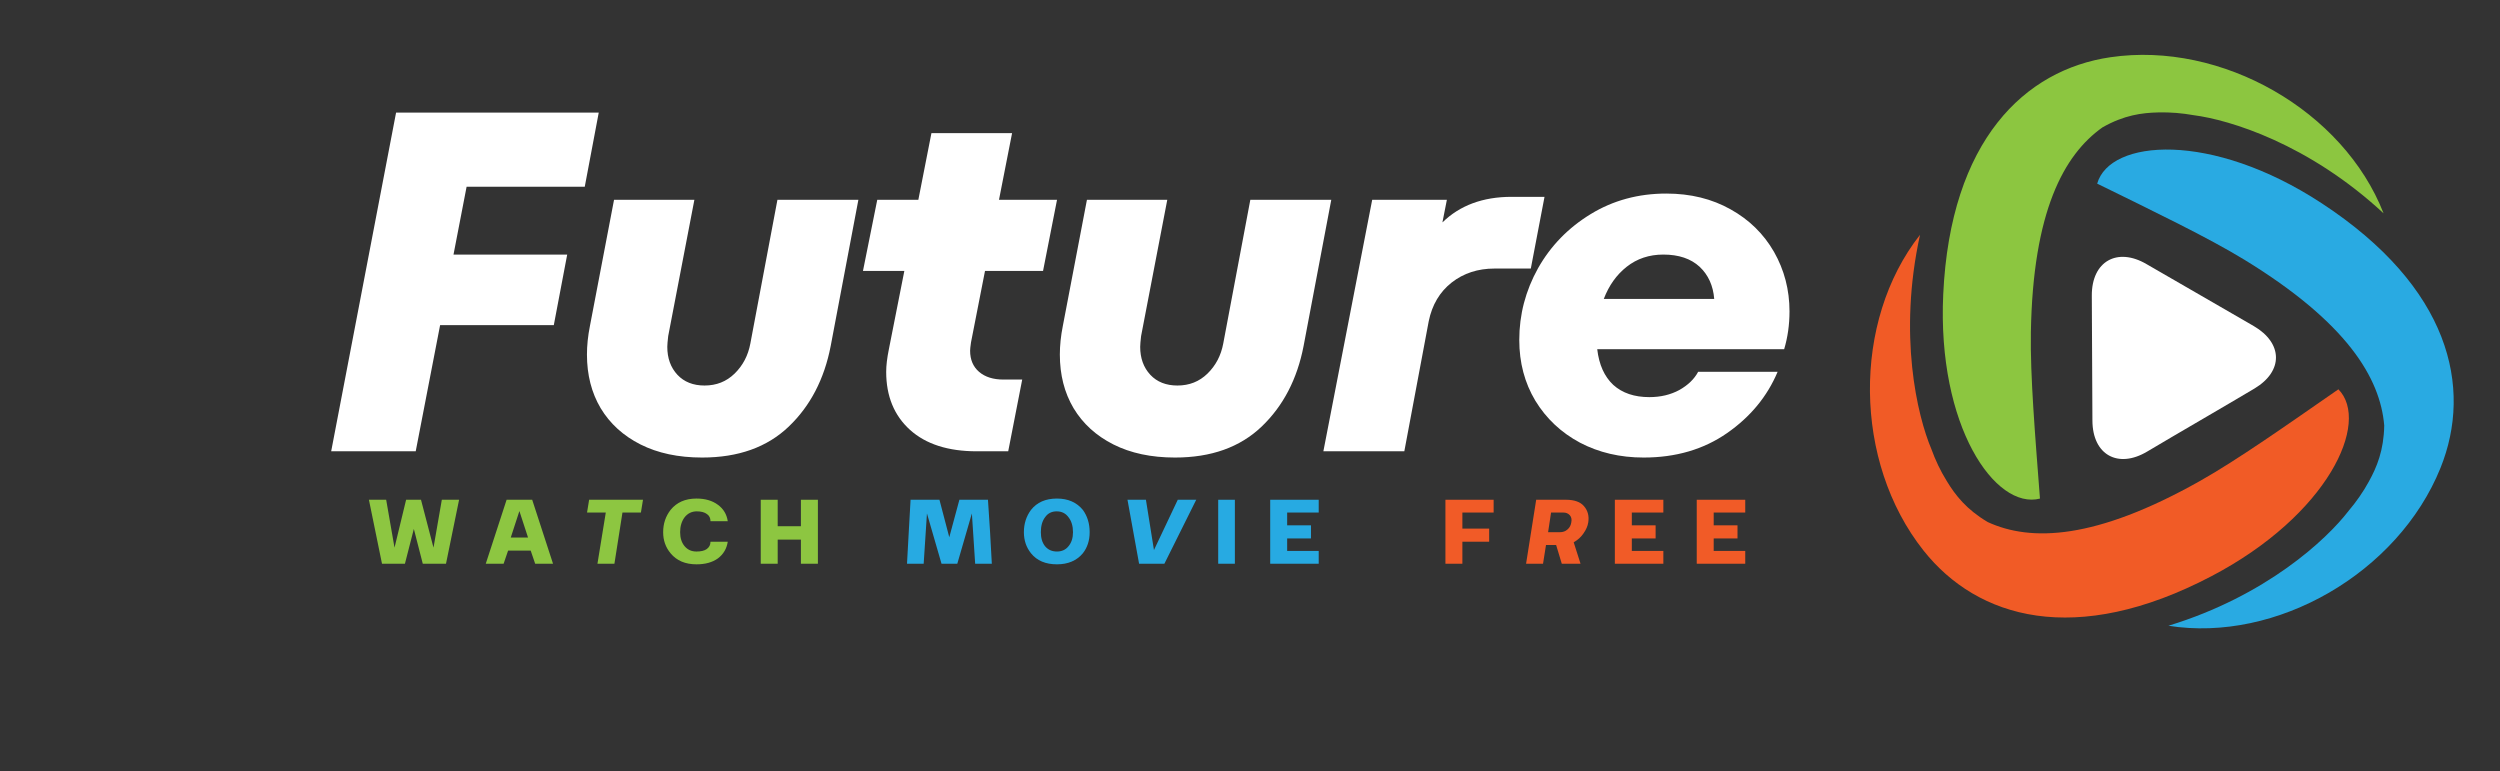 <svg xmlns="http://www.w3.org/2000/svg" xmlns:xlink="http://www.w3.org/1999/xlink" width="175" zoomAndPan="magnify" viewBox="0 0 131.25 40.5" height="54" preserveAspectRatio="xMidYMid meet" version="1.0"><rect x="0" y="0" width="131.25" height="40.5" fill="#333333" stroke="none"/><defs><g/><clipPath id="47f0817243"><path d="M 101 2.141 L 126 2.141 L 126 27 L 101 27 Z M 101 2.141 " clip-rule="nonzero"/></clipPath></defs><path fill="#ffffff" d="M 109.852 22.082 C 109.844 20.277 109.828 17.324 109.82 15.52 C 109.812 13.715 111.156 12.969 112.688 13.863 C 114.227 14.758 116.785 16.223 118.32 17.117 C 119.855 18.012 119.887 19.484 118.359 20.398 C 116.832 21.309 114.254 22.797 112.727 23.707 C 111.203 24.617 109.859 23.887 109.852 22.082 Z M 109.852 22.082 " fill-opacity="1" fill-rule="nonzero"/><g clip-path="url(#47f0817243)"><path fill="#8cc640" d="M 106.621 17.453 C 106.727 11.098 108.352 8.125 110.379 6.688 C 111.512 6.043 112.445 5.922 113.316 5.902 C 113.957 5.887 114.57 5.941 115.164 6.047 C 117.051 6.289 121.195 7.543 125.137 11.199 C 123.039 5.82 116.652 2.148 110.801 3.004 C 106.301 3.66 102.398 7.363 102.02 15.445 C 101.695 22.379 104.754 26.781 107.098 26.176 C 106.844 22.855 106.582 19.715 106.621 17.453 Z M 106.621 17.453 " fill-opacity="1" fill-rule="nonzero"/></g><path fill="#f15b26" d="M 115.508 25.246 C 109.996 28.355 106.617 28.445 104.359 27.41 C 103.238 26.746 102.66 26.004 102.207 25.258 C 101.867 24.711 101.605 24.148 101.398 23.578 C 100.656 21.82 99.645 17.594 100.801 12.328 C 97.234 16.859 97.297 24.254 100.984 28.902 C 103.816 32.473 108.965 33.992 116.102 30.25 C 122.227 27.039 124.465 22.164 122.766 20.438 C 120.039 22.328 117.477 24.137 115.508 25.246 Z M 115.508 25.246 " fill-opacity="1" fill-rule="nonzero"/><path fill="#29aae2" d="M 117.832 13.637 C 123.23 16.941 124.965 19.855 125.172 22.34 C 125.148 23.652 124.785 24.52 124.363 25.285 C 124.055 25.848 123.695 26.355 123.305 26.816 C 122.145 28.328 118.973 31.285 113.84 32.852 C 119.516 33.754 125.898 30.078 128.125 24.57 C 129.832 20.336 128.625 15.078 121.879 10.664 C 116.094 6.879 110.766 7.305 110.102 9.641 C 113.078 11.102 115.906 12.461 117.832 13.637 Z M 117.832 13.637 " fill-opacity="1" fill-rule="nonzero"/><g fill="#ffffff" fill-opacity="1"><g transform="translate(16.575, 23.693)"><g><path d="M 14.859 -17.781 L 14.125 -13.891 L 7.922 -13.891 L 7.234 -10.328 L 13.203 -10.328 L 12.5 -6.625 L 6.531 -6.625 L 5.25 0 L 0.812 0 L 4.219 -17.781 Z M 14.859 -17.781 "/></g></g></g><g fill="#ffffff" fill-opacity="1"><g transform="translate(29.471, 23.693)"><g><path d="M 7.391 0.328 C 6.141 0.328 5.062 0.098 4.156 -0.359 C 3.25 -0.816 2.551 -1.453 2.062 -2.266 C 1.582 -3.078 1.344 -4.016 1.344 -5.078 C 1.344 -5.555 1.395 -6.055 1.5 -6.578 L 2.766 -13.203 L 6.984 -13.203 L 5.609 -6.047 C 5.578 -5.773 5.562 -5.586 5.562 -5.484 C 5.562 -4.891 5.738 -4.398 6.094 -4.016 C 6.445 -3.641 6.922 -3.453 7.516 -3.453 C 8.141 -3.453 8.664 -3.66 9.094 -4.078 C 9.531 -4.504 9.805 -5.031 9.922 -5.656 L 11.344 -13.203 L 15.594 -13.203 L 14.141 -5.531 C 13.805 -3.789 13.07 -2.379 11.938 -1.297 C 10.801 -0.211 9.285 0.328 7.391 0.328 Z M 7.391 0.328 "/></g></g></g><g fill="#ffffff" fill-opacity="1"><g transform="translate(44.322, 23.693)"><g><path d="M 7.391 -9.469 L 6.656 -5.719 C 6.625 -5.508 6.609 -5.363 6.609 -5.281 C 6.609 -4.812 6.766 -4.441 7.078 -4.172 C 7.398 -3.898 7.828 -3.766 8.359 -3.766 L 9.344 -3.766 L 8.609 0 L 6.953 0 C 5.453 0 4.285 -0.375 3.453 -1.125 C 2.617 -1.883 2.203 -2.898 2.203 -4.172 C 2.203 -4.504 2.25 -4.898 2.344 -5.359 L 3.156 -9.469 L 0.984 -9.469 L 1.734 -13.203 L 3.891 -13.203 L 4.578 -16.703 L 8.812 -16.703 L 8.125 -13.203 L 11.172 -13.203 L 10.438 -9.469 Z M 7.391 -9.469 "/></g></g></g><g fill="#ffffff" fill-opacity="1"><g transform="translate(54.298, 23.693)"><g><path d="M 7.391 0.328 C 6.141 0.328 5.062 0.098 4.156 -0.359 C 3.25 -0.816 2.551 -1.453 2.062 -2.266 C 1.582 -3.078 1.344 -4.016 1.344 -5.078 C 1.344 -5.555 1.395 -6.055 1.5 -6.578 L 2.766 -13.203 L 6.984 -13.203 L 5.609 -6.047 C 5.578 -5.773 5.562 -5.586 5.562 -5.484 C 5.562 -4.891 5.738 -4.398 6.094 -4.016 C 6.445 -3.641 6.922 -3.453 7.516 -3.453 C 8.141 -3.453 8.664 -3.66 9.094 -4.078 C 9.531 -4.504 9.805 -5.031 9.922 -5.656 L 11.344 -13.203 L 15.594 -13.203 L 14.141 -5.531 C 13.805 -3.789 13.07 -2.379 11.938 -1.297 C 10.801 -0.211 9.285 0.328 7.391 0.328 Z M 7.391 0.328 "/></g></g></g><g fill="#ffffff" fill-opacity="1"><g transform="translate(69.149, 23.693)"><g><path d="M 11.938 -13.359 L 11.219 -9.594 L 9.312 -9.594 C 8.438 -9.594 7.688 -9.348 7.062 -8.859 C 6.438 -8.367 6.035 -7.691 5.859 -6.828 L 4.578 0 L 0.328 0 L 2.891 -13.203 L 6.812 -13.203 L 6.578 -12.016 C 7.492 -12.91 8.703 -13.359 10.203 -13.359 Z M 11.938 -13.359 "/></g></g></g><g fill="#ffffff" fill-opacity="1"><g transform="translate(79.074, 23.693)"><g><path d="M 8.406 -13.531 C 9.676 -13.531 10.801 -13.254 11.781 -12.703 C 12.758 -12.16 13.52 -11.414 14.062 -10.469 C 14.602 -9.52 14.875 -8.477 14.875 -7.344 C 14.875 -6.645 14.781 -5.984 14.594 -5.359 L 4.781 -5.359 C 4.875 -4.547 5.156 -3.922 5.625 -3.484 C 6.102 -3.055 6.734 -2.844 7.516 -2.844 C 8.109 -2.844 8.633 -2.969 9.094 -3.219 C 9.551 -3.477 9.879 -3.797 10.078 -4.172 L 14.25 -4.172 C 13.707 -2.879 12.82 -1.805 11.594 -0.953 C 10.363 -0.098 8.906 0.328 7.219 0.328 C 5.977 0.328 4.863 0.066 3.875 -0.453 C 2.883 -0.984 2.102 -1.719 1.531 -2.656 C 0.969 -3.594 0.688 -4.656 0.688 -5.844 C 0.688 -7.176 1.016 -8.43 1.672 -9.609 C 2.336 -10.785 3.258 -11.734 4.438 -12.453 C 5.613 -13.172 6.938 -13.531 8.406 -13.531 Z M 8.25 -10.328 C 7.508 -10.328 6.867 -10.113 6.328 -9.688 C 5.797 -9.27 5.395 -8.707 5.125 -8 L 10.922 -8 C 10.867 -8.695 10.613 -9.258 10.156 -9.688 C 9.695 -10.113 9.062 -10.328 8.25 -10.328 Z M 8.25 -10.328 "/></g></g></g><g fill="#8dc641" fill-opacity="1"><g transform="translate(19.321, 29.596)"><g><path d="M 3.438 -0.844 L 3.875 -3.359 L 4.781 -3.359 L 4.094 0 L 2.875 0 L 2.406 -1.828 L 1.938 0 L 0.734 0 L 0.047 -3.359 L 0.953 -3.359 L 1.391 -0.844 L 2 -3.359 L 2.781 -3.359 Z M 3.438 -0.844 "/></g></g></g><g fill="#8dc641" fill-opacity="1"><g transform="translate(25.456, 29.596)"><g><path d="M 3.578 0 L 2.641 0 L 2.406 -0.688 L 1.219 -0.688 L 0.984 0 L 0.047 0 L 1.141 -3.359 L 2.484 -3.359 Z M 2.266 -1.375 L 1.812 -2.766 L 1.359 -1.375 Z M 2.266 -1.375 "/></g></g></g><g fill="#8dc641" fill-opacity="1"><g transform="translate(30.382, 29.596)"><g><path d="M 1.875 0 L 0.984 0 L 1.422 -2.688 L 0.438 -2.688 L 0.547 -3.359 L 3.375 -3.359 L 3.266 -2.688 L 2.297 -2.688 Z M 1.875 0 "/></g></g></g><g fill="#8dc641" fill-opacity="1"><g transform="translate(34.66, 29.596)"><g><path d="M 1.906 -0.641 C 2.133 -0.641 2.312 -0.68 2.438 -0.766 C 2.57 -0.859 2.641 -0.988 2.641 -1.156 L 3.547 -1.156 C 3.492 -0.789 3.32 -0.5 3.031 -0.281 C 2.738 -0.07 2.363 0.031 1.906 0.031 C 1.32 0.031 0.867 -0.16 0.547 -0.547 C 0.285 -0.859 0.156 -1.227 0.156 -1.656 C 0.156 -2.102 0.285 -2.492 0.547 -2.828 C 0.867 -3.223 1.32 -3.422 1.906 -3.422 C 2.363 -3.422 2.738 -3.312 3.031 -3.094 C 3.32 -2.883 3.492 -2.598 3.547 -2.234 L 2.641 -2.234 C 2.641 -2.398 2.578 -2.523 2.453 -2.609 C 2.328 -2.703 2.148 -2.75 1.922 -2.75 C 1.66 -2.75 1.445 -2.645 1.281 -2.438 C 1.125 -2.227 1.047 -1.969 1.047 -1.656 C 1.047 -1.352 1.125 -1.109 1.281 -0.922 C 1.438 -0.734 1.645 -0.641 1.906 -0.641 Z M 1.906 -0.641 "/></g></g></g><g fill="#8dc641" fill-opacity="1"><g transform="translate(39.673, 29.596)"><g><path d="M 1.156 0 L 0.266 0 L 0.266 -3.359 L 1.156 -3.359 L 1.156 -1.969 L 2.375 -1.969 L 2.375 -3.359 L 3.266 -3.359 L 3.266 0 L 2.375 0 L 2.375 -1.266 L 1.156 -1.266 Z M 1.156 0 "/></g></g></g><g fill="#27aae2" fill-opacity="1"><g transform="translate(47.399, 29.596)"><g><path d="M 2.031 0 L 1.266 -2.641 L 1.094 0 L 0.219 0 L 0.312 -1.688 C 0.352 -2.363 0.383 -2.922 0.406 -3.359 L 1.922 -3.359 L 2.438 -1.391 L 2.969 -3.359 L 4.469 -3.359 C 4.5 -2.922 4.535 -2.363 4.578 -1.688 L 4.672 0 L 3.797 0 L 3.625 -2.641 L 2.859 0 Z M 2.031 0 "/></g></g></g><g fill="#27aae2" fill-opacity="1"><g transform="translate(53.598, 29.596)"><g><path d="M 1.891 0.031 C 1.297 0.031 0.844 -0.16 0.531 -0.547 C 0.281 -0.859 0.156 -1.227 0.156 -1.656 C 0.156 -2.102 0.281 -2.492 0.531 -2.828 C 0.844 -3.223 1.297 -3.422 1.891 -3.422 C 2.473 -3.422 2.926 -3.223 3.25 -2.828 C 3.488 -2.504 3.609 -2.113 3.609 -1.656 C 3.609 -1.219 3.488 -0.848 3.25 -0.547 C 2.926 -0.16 2.473 0.031 1.891 0.031 Z M 1.266 -0.922 C 1.422 -0.734 1.629 -0.641 1.891 -0.641 C 2.148 -0.641 2.352 -0.734 2.5 -0.922 C 2.656 -1.109 2.734 -1.352 2.734 -1.656 C 2.734 -1.977 2.656 -2.238 2.5 -2.438 C 2.352 -2.645 2.145 -2.75 1.875 -2.75 C 1.613 -2.75 1.41 -2.645 1.266 -2.438 C 1.117 -2.238 1.047 -1.977 1.047 -1.656 C 1.047 -1.352 1.117 -1.109 1.266 -0.922 Z M 1.266 -0.922 "/></g></g></g><g fill="#27aae2" fill-opacity="1"><g transform="translate(58.677, 29.596)"><g><path d="M 1.125 0 L 0.516 -3.359 L 1.484 -3.359 L 1.906 -0.719 L 3.156 -3.359 L 4.125 -3.359 L 2.453 0 Z M 1.125 0 "/></g></g></g><g fill="#27aae2" fill-opacity="1"><g transform="translate(63.675, 29.596)"><g><path d="M 0.281 -3.359 L 1.156 -3.359 L 1.156 0 L 0.281 0 Z M 0.281 -3.359 "/></g></g></g><g fill="#27aae2" fill-opacity="1"><g transform="translate(66.42, 29.596)"><g><path d="M 0.266 -3.359 L 2.812 -3.359 L 2.812 -2.688 L 1.156 -2.688 L 1.156 -2.016 L 2.406 -2.016 L 2.406 -1.328 L 1.156 -1.328 L 1.156 -0.672 L 2.812 -0.672 L 2.812 0 L 0.266 0 Z M 0.266 -3.359 "/></g></g></g><g fill="#f15b27" fill-opacity="1"><g transform="translate(75.619, 29.596)"><g><path d="M 0.266 -3.359 L 2.797 -3.359 L 2.797 -2.688 L 1.156 -2.688 L 1.156 -1.844 L 2.562 -1.844 L 2.562 -1.156 L 1.156 -1.156 L 1.156 0 L 0.266 0 Z M 0.266 -3.359 "/></g></g></g><g fill="#f15b27" fill-opacity="1"><g transform="translate(79.853, 29.596)"><g><path d="M 3.531 -2.172 C 3.5 -1.973 3.414 -1.781 3.281 -1.594 C 3.156 -1.406 2.984 -1.25 2.766 -1.125 L 3.125 0 L 2.141 0 L 1.844 -0.984 L 1.312 -0.984 L 1.156 0 L 0.266 0 L 0.797 -3.359 L 2.359 -3.359 C 2.805 -3.359 3.125 -3.242 3.312 -3.016 C 3.508 -2.785 3.582 -2.504 3.531 -2.172 Z M 1.422 -1.656 L 2.047 -1.656 C 2.203 -1.656 2.332 -1.703 2.438 -1.797 C 2.551 -1.891 2.617 -2.016 2.641 -2.172 C 2.672 -2.328 2.645 -2.453 2.562 -2.547 C 2.477 -2.641 2.363 -2.688 2.219 -2.688 L 1.578 -2.688 Z M 1.422 -1.656 "/></g></g></g><g fill="#f15b27" fill-opacity="1"><g transform="translate(84.514, 29.596)"><g><path d="M 0.266 -3.359 L 2.812 -3.359 L 2.812 -2.688 L 1.156 -2.688 L 1.156 -2.016 L 2.406 -2.016 L 2.406 -1.328 L 1.156 -1.328 L 1.156 -0.672 L 2.812 -0.672 L 2.812 0 L 0.266 0 Z M 0.266 -3.359 "/></g></g></g><g fill="#f15b27" fill-opacity="1"><g transform="translate(88.813, 29.596)"><g><path d="M 0.266 -3.359 L 2.812 -3.359 L 2.812 -2.688 L 1.156 -2.688 L 1.156 -2.016 L 2.406 -2.016 L 2.406 -1.328 L 1.156 -1.328 L 1.156 -0.672 L 2.812 -0.672 L 2.812 0 L 0.266 0 Z M 0.266 -3.359 "/></g></g></g></svg>